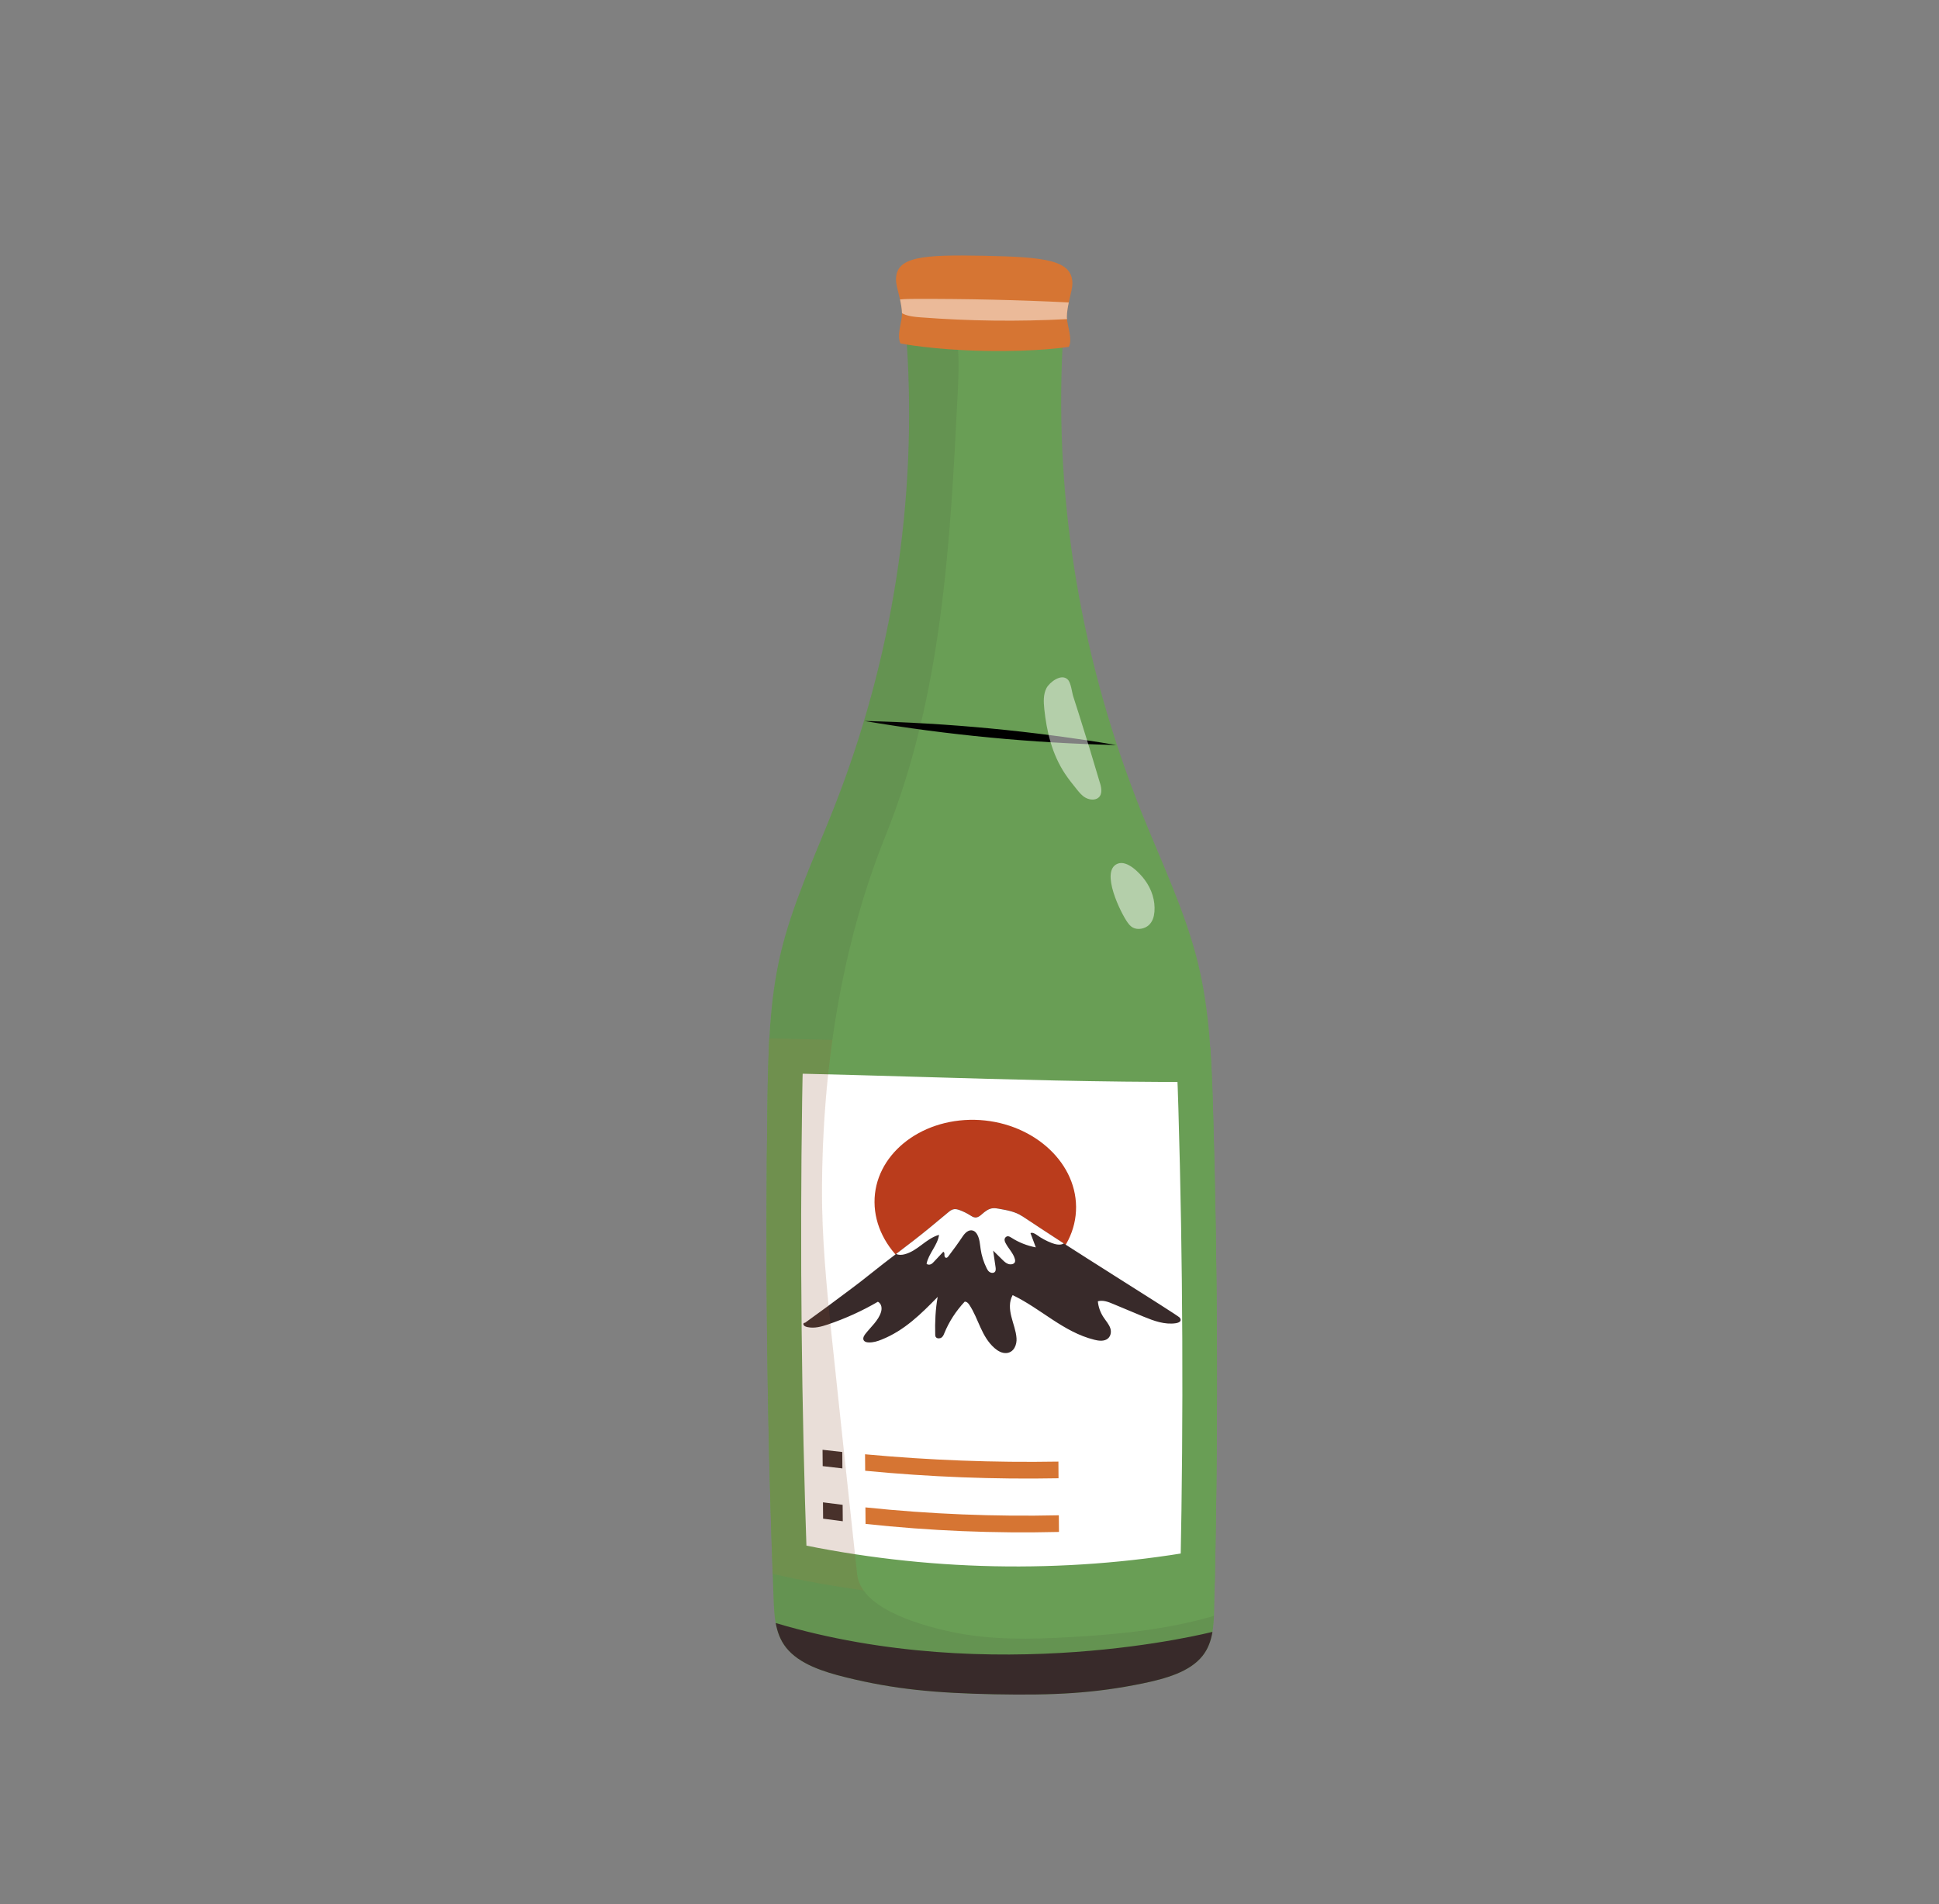 <svg width="56" height="55" viewBox="0 0 56 55" fill="none" xmlns="http://www.w3.org/2000/svg">
<rect x="0" y="0" width="56" height="55" fill="#808080" stroke="none"/>
<g clip-path="url(#clip0_2010_1742)">
<path d="M35.031 31.997C34.99 30.599 34.936 29.193 34.598 27.814C34.236 26.339 33.556 24.924 32.98 23.491C31.234 19.139 30.456 14.547 30.687 10.015L26.19 9.924C26.488 14.467 25.777 19.028 24.093 23.311C23.538 24.722 22.879 26.108 22.538 27.569C22.22 28.934 22.188 30.339 22.166 31.736C22.094 36.568 22.155 41.404 22.344 46.239C22.363 46.702 22.392 47.193 22.703 47.586C23.08 48.063 23.777 48.285 24.434 48.447C25.834 48.792 27.024 48.901 28.724 48.935C30.423 48.969 31.614 48.908 33.008 48.62C33.663 48.484 34.358 48.29 34.727 47.829C35.032 47.448 35.054 46.959 35.066 46.496C35.186 41.667 35.175 36.832 35.031 31.996L35.031 31.997Z" fill="#699E55"/>
<path d="M33.008 48.62C33.663 48.484 34.359 48.29 34.727 47.829C34.894 47.622 34.974 47.381 35.017 47.132C34.987 47.14 28.709 48.758 22.403 46.877C22.45 47.128 22.533 47.372 22.703 47.586C23.081 48.063 23.778 48.285 24.435 48.447C25.834 48.792 27.024 48.901 28.725 48.935C30.423 48.969 31.614 48.908 33.008 48.62Z" fill="#382A2A"/>
<path d="M22.667 31.744C22.673 31.326 22.681 30.911 22.697 30.499C24.02 30.529 25.3 30.566 26.563 30.603C29.195 30.68 31.755 30.755 34.484 30.749C34.507 31.168 34.521 31.588 34.533 32.011L34.533 32.011C34.663 36.44 34.683 40.87 34.593 45.295C30.722 45.966 26.687 45.883 22.803 45.051C22.648 40.614 22.601 36.177 22.667 31.744ZM22.667 31.744L22.167 31.736L22.667 31.744Z" fill="white" stroke="#699E55"/>
<path d="M31.078 34.855C31.088 36.205 29.795 37.316 28.185 37.278C26.575 37.235 25.265 36.066 25.257 34.724C25.248 33.381 26.544 32.314 28.15 32.343C29.756 32.378 31.068 33.504 31.078 34.855Z" fill="#BA3C1C"/>
<path d="M27.078 37.461C26.609 37.941 26.12 38.43 25.458 38.692C25.341 38.739 25.216 38.779 25.083 38.772C25.042 38.77 25.001 38.763 24.97 38.739C24.901 38.686 24.939 38.596 24.986 38.535C25.147 38.327 25.369 38.142 25.444 37.896C25.476 37.792 25.467 37.659 25.355 37.597C24.901 37.862 24.415 38.083 23.906 38.255C23.723 38.316 23.525 38.373 23.322 38.33C23.279 38.321 23.234 38.306 23.212 38.273C23.191 38.242 23.206 38.199 23.249 38.206C23.695 37.885 24.143 37.556 24.59 37.218C24.774 37.08 24.957 36.941 25.135 36.796C25.609 36.411 26.354 35.869 26.833 35.473C27.019 35.319 27.204 35.165 27.39 35.011C27.438 34.971 27.489 34.93 27.557 34.921C27.613 34.914 27.671 34.931 27.724 34.952C27.829 34.991 27.93 35.042 28.023 35.099C28.066 35.127 28.11 35.157 28.163 35.161C28.242 35.167 28.307 35.116 28.359 35.068C28.45 34.987 28.553 34.903 28.686 34.894C28.74 34.89 28.795 34.9 28.849 34.909C29.082 34.949 29.325 34.993 29.514 35.118C30.576 35.857 33.998 37.968 34.075 38.059C34.09 38.084 34.104 38.112 34.096 38.139C34.083 38.186 34.018 38.207 33.963 38.217C33.637 38.267 33.321 38.148 33.03 38.029C32.737 37.909 32.444 37.786 32.151 37.662C32.013 37.603 31.855 37.542 31.707 37.584C31.721 37.744 31.776 37.9 31.867 38.04C31.936 38.146 32.026 38.244 32.066 38.36C32.106 38.476 32.078 38.623 31.955 38.688C31.851 38.742 31.719 38.724 31.604 38.695C30.709 38.472 30.07 37.801 29.246 37.406C29.139 37.595 29.156 37.82 29.209 38.028C29.26 38.236 29.344 38.44 29.358 38.652C29.371 38.832 29.289 39.053 29.079 39.078C28.946 39.094 28.82 39.021 28.724 38.937C28.338 38.599 28.265 38.093 27.993 37.683C27.964 37.64 27.919 37.59 27.86 37.596C27.607 37.868 27.408 38.175 27.274 38.504C27.255 38.551 27.236 38.6 27.191 38.632C27.146 38.663 27.068 38.666 27.032 38.623C27.012 38.601 27.01 38.572 27.01 38.544C26.999 38.195 27.018 37.801 27.081 37.459L27.078 37.461Z" fill="#382A2A"/>
<path d="M29.512 35.121C29.324 34.995 29.08 34.952 28.847 34.911C28.793 34.902 28.739 34.892 28.684 34.896C28.552 34.905 28.448 34.99 28.358 35.07C28.304 35.118 28.239 35.17 28.161 35.163C28.108 35.159 28.064 35.128 28.021 35.102C27.929 35.043 27.828 34.993 27.723 34.954C27.669 34.934 27.612 34.916 27.555 34.924C27.488 34.932 27.436 34.974 27.388 35.013C27.202 35.168 27.017 35.322 26.831 35.475C26.566 35.694 26.22 35.959 25.882 36.216C25.95 36.253 26.04 36.247 26.116 36.229C26.506 36.132 26.733 35.778 27.12 35.665C27.081 35.965 26.817 36.206 26.76 36.501C26.789 36.53 26.84 36.533 26.878 36.517C26.916 36.502 26.943 36.474 26.969 36.446C27.059 36.349 27.151 36.253 27.242 36.155C27.28 36.169 27.278 36.214 27.276 36.249C27.274 36.283 27.291 36.331 27.332 36.328C27.355 36.326 27.37 36.309 27.383 36.294C27.529 36.103 27.671 35.908 27.804 35.709C27.868 35.614 27.972 35.505 28.095 35.541C28.156 35.558 28.197 35.608 28.224 35.657C28.296 35.788 28.3 35.935 28.322 36.078C28.349 36.266 28.408 36.452 28.495 36.628C28.514 36.668 28.537 36.708 28.574 36.735C28.612 36.763 28.67 36.775 28.711 36.752C28.763 36.723 28.761 36.659 28.754 36.606C28.73 36.444 28.707 36.283 28.683 36.121C28.774 36.211 28.866 36.301 28.956 36.39C29.003 36.436 29.054 36.485 29.121 36.507C29.188 36.53 29.277 36.516 29.307 36.461C29.323 36.431 29.319 36.395 29.31 36.362C29.266 36.196 29.123 36.061 29.043 35.904C29.023 35.867 29.007 35.825 29.015 35.785C29.023 35.746 29.059 35.707 29.107 35.706C29.146 35.706 29.18 35.728 29.211 35.748C29.419 35.883 29.662 35.979 29.915 36.027C29.863 35.889 29.812 35.753 29.761 35.615C29.822 35.588 29.893 35.632 29.948 35.671C30.077 35.764 30.221 35.842 30.375 35.901C30.487 35.945 30.629 35.973 30.724 35.914C30.226 35.591 29.787 35.302 29.511 35.118L29.512 35.121Z" fill="white"/>
<path d="M24.329 42.411C24.14 42.39 23.951 42.368 23.76 42.345C23.76 42.188 23.758 42.03 23.756 41.873C23.945 41.896 24.135 41.916 24.326 41.937C24.327 42.095 24.328 42.253 24.329 42.411Z" fill="#382A2A"/>
<path d="M30.573 42.696C28.711 42.731 26.844 42.658 24.987 42.479C24.985 42.32 24.985 42.161 24.983 42.003C26.841 42.175 28.707 42.246 30.568 42.214C30.569 42.375 30.571 42.535 30.571 42.697L30.573 42.696Z" fill="#D67533"/>
<path d="M24.34 43.937C24.151 43.913 23.96 43.889 23.772 43.863C23.771 43.706 23.769 43.548 23.768 43.391C23.956 43.416 24.147 43.44 24.336 43.463C24.338 43.621 24.338 43.779 24.34 43.937Z" fill="#382A2A"/>
<path d="M30.585 44.246C28.724 44.292 26.855 44.215 24.998 44.014C24.996 43.854 24.996 43.695 24.994 43.537C26.852 43.731 28.72 43.807 30.58 43.765C30.582 43.925 30.584 44.086 30.584 44.247L30.585 44.246Z" fill="#D67533"/>
<path d="M24.969 20.824C27.405 20.882 29.839 21.113 32.239 21.518C29.803 21.462 27.369 21.229 24.969 20.824Z" fill="black"/>
<g style="mix-blend-mode:color-burn" opacity="0.1">
<path d="M35.062 46.669C33.758 47.057 32.316 47.207 30.912 47.284C29.77 47.348 28.604 47.374 27.485 47.134C26.366 46.896 24.853 46.402 24.753 45.459C24.622 44.242 24.491 43.024 24.361 41.808C24.317 41.395 24.272 40.982 24.229 40.57C24.154 39.881 24.081 39.193 24.01 38.505C23.869 37.153 23.735 35.723 23.739 34.37C23.749 30.924 24.273 27.371 25.578 24.13C27.215 20.064 27.443 15.686 27.658 11.373C27.682 10.901 27.703 10.426 27.657 9.954L26.19 9.924C26.488 14.467 25.777 19.028 24.093 23.311C23.539 24.722 22.879 26.108 22.538 27.569C22.22 28.934 22.188 30.339 22.167 31.736C22.094 36.568 22.155 41.404 22.345 46.239C22.363 46.702 22.393 47.193 22.703 47.586C23.08 48.063 23.777 48.285 24.434 48.447C25.834 48.792 27.024 48.901 28.724 48.935C30.423 48.969 31.614 48.908 33.008 48.62C33.663 48.484 34.359 48.29 34.727 47.829C34.995 47.495 35.045 47.078 35.06 46.667L35.062 46.669Z" fill="#382A2A"/>
</g>
<path opacity="0.1" d="M22.141 34.374C22.14 34.657 22.138 34.942 22.137 35.225C22.137 35.624 22.138 36.023 22.138 36.422C22.138 36.596 22.137 36.769 22.139 36.944C22.141 37.41 22.146 37.874 22.15 38.34C22.151 38.443 22.152 38.546 22.153 38.65C22.158 39.162 22.166 39.675 22.175 40.188C22.177 40.241 22.177 40.295 22.178 40.348C22.187 40.894 22.198 41.441 22.212 41.988C22.212 42.006 22.213 42.024 22.213 42.042C22.227 42.608 22.242 43.175 22.259 43.742C22.277 44.314 22.296 44.885 22.317 45.458C23.186 45.655 24.062 45.813 24.943 45.936C24.839 45.792 24.773 45.633 24.754 45.459C24.624 44.242 24.492 43.024 24.362 41.808C24.319 41.395 24.274 40.983 24.23 40.57C24.156 39.881 24.083 39.193 24.011 38.505C23.871 37.153 23.736 35.723 23.74 34.37C23.744 32.934 23.84 31.478 24.042 30.034C23.444 30.018 22.839 30.004 22.221 29.991C22.204 30.282 22.194 30.573 22.185 30.864C22.177 31.155 22.172 31.446 22.168 31.736C22.159 32.32 22.153 32.906 22.148 33.49C22.146 33.784 22.145 34.079 22.144 34.373L22.141 34.374Z" fill="#D67533"/>
<path d="M28.439 10.135C29.963 10.166 30.87 10.018 30.87 10.018C30.984 9.779 30.815 9.405 30.813 9.161C30.811 8.809 30.974 8.406 30.972 8.185C30.968 7.512 30.195 7.424 28.418 7.387C26.643 7.352 25.872 7.408 25.877 8.083C25.878 8.304 26.048 8.714 26.05 9.065C26.052 9.309 25.888 9.675 26.006 9.92C26.006 9.92 26.917 10.105 28.439 10.135Z" fill="#D67533"/>
<path opacity="0.5" d="M30.812 9.162C30.813 9.18 30.814 9.198 30.817 9.217C29.413 9.291 27.998 9.274 26.59 9.166C26.415 9.153 26.235 9.136 26.082 9.063C26.072 9.058 26.061 9.052 26.05 9.045C26.046 8.916 26.022 8.78 25.994 8.649C26.141 8.634 26.288 8.634 26.436 8.633C27.913 8.629 29.39 8.662 30.867 8.735C30.838 8.876 30.812 9.023 30.812 9.162Z" fill="white"/>
<g opacity="0.5">
<path d="M32.561 26.637C32.603 26.695 32.649 26.754 32.717 26.79C32.861 26.868 33.063 26.824 33.176 26.722C33.289 26.62 33.329 26.476 33.341 26.337C33.368 26.016 33.266 25.687 33.059 25.409C32.932 25.238 32.556 24.821 32.267 24.95C31.772 25.168 32.372 26.372 32.561 26.637Z" fill="white"/>
<path d="M31.773 22.628C31.819 22.785 31.843 22.986 31.679 23.067C31.578 23.116 31.441 23.092 31.343 23.035C31.245 22.978 31.176 22.893 31.109 22.811C30.987 22.659 30.864 22.508 30.759 22.349C30.38 21.776 30.228 21.123 30.16 20.479C30.14 20.275 30.127 20.06 30.223 19.874C30.305 19.715 30.645 19.44 30.836 19.625C30.934 19.721 30.957 19.995 30.997 20.117C31.05 20.281 31.103 20.445 31.155 20.611C31.368 21.282 31.574 21.956 31.772 22.629L31.773 22.628Z" fill="white"/>
</g>
</g>
<defs>
<clipPath id="clip0_2010_1742">
<rect width="14.107" height="41.499" fill="white" transform="translate(24 7) rotate(4.445)"/>
</clipPath>
</defs>
</svg>
